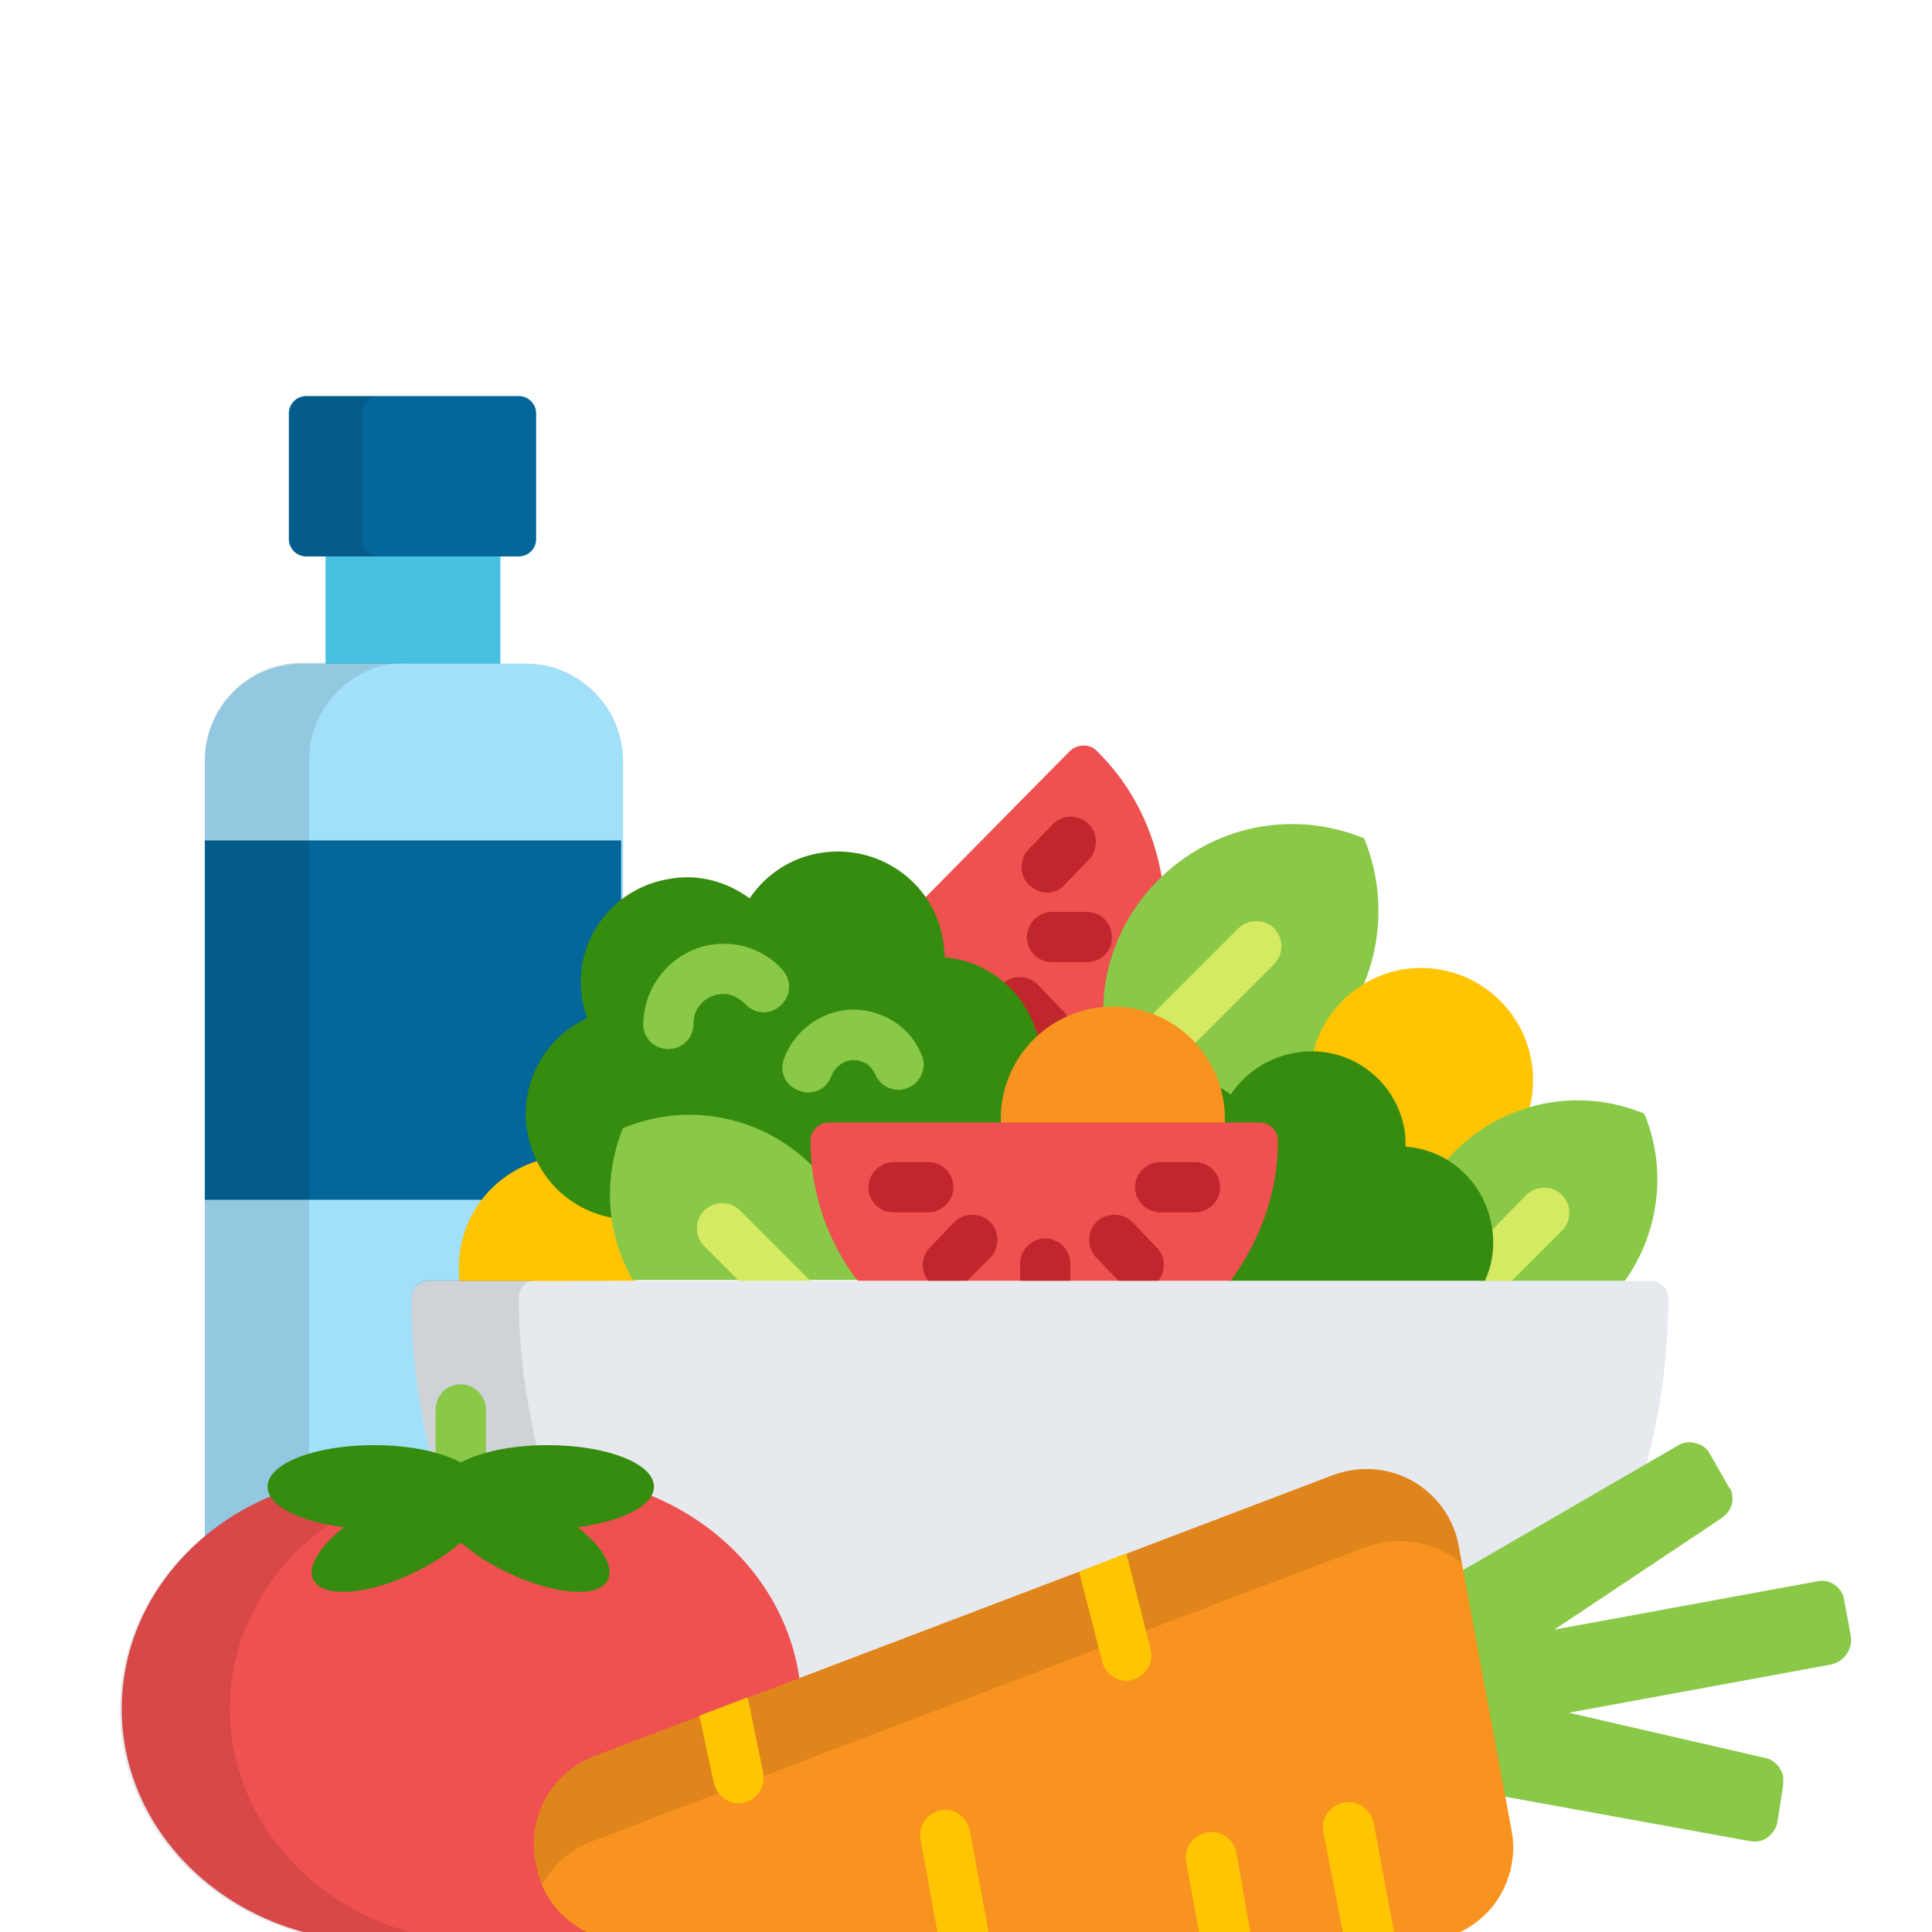 <?xml version="1.0" encoding="utf-8"?>
<!-- Generator: Adobe Illustrator 19.2.0, SVG Export Plug-In . SVG Version: 6.00 Build 0)  -->
<svg version="1.1" id="Layer_1" xmlns="http://www.w3.org/2000/svg" xmlns:xlink="http://www.w3.org/1999/xlink" x="0px" y="0px"
	 viewBox="0 0 200 200" style="enable-background:new 0 0 200 200;" xml:space="preserve">
<style type="text/css">
	.st0{fill:#48C1E1;}
	.st1{fill:#046699;}
	.st2{opacity:0.1;}
	.st3{fill:#A2DFF9;}
	.st4{opacity:0.1;enable-background:new    ;}
	.st5{fill:#EF5050;}
	.st6{fill:#C0272D;}
	.st7{fill:#89C947;}
	.st8{fill:#D5E962;}
	.st9{fill:#FFC502;}
	.st10{fill:#368C0E;}
	.st11{fill:#F7931E;}
	.st12{fill:#E6E9ED;}
</style>
<rect x="33.7" y="57.1" class="st0" width="18.1" height="12.1"/>
<path class="st1" d="M55.5,55.8c0,1-0.8,1.8-1.8,1.8h-22c-1,0-1.8-0.8-1.8-1.8v-13c0-1,0.8-1.8,1.8-1.8h22c1,0,1.8,0.8,1.8,1.8
	L55.5,55.8L55.5,55.8z"/>
<g class="st2">
	<path d="M37.5,55.8v-13c0-1,0.8-1.8,1.8-1.8h-7.5c-1,0-1.8,0.8-1.8,1.8v13c0,1,0.8,1.8,1.8,1.8h7.5C38.3,57.6,37.5,56.8,37.5,55.8z
		"/>
</g>
<path class="st3" d="M28.1,155.2c0.1,0,0.2-0.1,0.2-0.2c0-0.1,0-0.2,0-0.3c-0.2-0.3-0.2-0.5-0.2-0.8c0-1.9,4.3-4,10.7-4
	c2.1,0,4,0.2,5.8,0.7c0,0,0.1,0,0.1,0c0.1,0,0.2,0,0.2-0.1c0.1-0.1,0.1-0.2,0.1-0.3c-1.1-4.4-1.7-9-1.9-13.7c0-0.1,0-0.1,0-0.2
	c0-0.7,0-1.3,0-2c0-0.8,0.7-1.5,1.5-1.5h3.2c0.1,0,0.2,0,0.3-0.1c0.1-0.1,0.1-0.2,0.1-0.3c-0.1-0.5-0.1-0.9-0.1-1.2
	c0-4.9,3.2-9.2,7.8-10.7c0.1,0,0.2-0.1,0.2-0.2c0-0.1,0-0.2,0-0.3c-0.4-0.9-0.7-1.8-0.9-2.8c-0.8-4.7,1.7-9.4,6-11.4
	c0.2-0.1,0.2-0.3,0.2-0.4c-0.2-0.6-0.4-1.2-0.5-1.7c-0.7-3.8,0.8-7.5,3.6-9.9v-15c0-5.5-4.5-10.1-10-10.1H31.2
	c-5.5,0-10,4.5-10,10.1v80.6C23.2,157.6,25.5,156.2,28.1,155.2z"/>
<path class="st1" d="M55.7,120.5c0.1,0,0.2-0.1,0.2-0.2c0-0.1,0-0.2,0-0.3c-0.4-0.9-0.7-1.8-0.9-2.8c-0.8-4.7,1.7-9.4,6-11.4
	c0.2-0.1,0.2-0.3,0.2-0.4c-0.2-0.6-0.4-1.2-0.5-1.7c-0.7-3.8,0.8-7.5,3.6-9.9V87H21.2v37.2h29.1C51.6,122.5,53.5,121.2,55.7,120.5z"
	/>
<path class="st4" d="M32,150.8V78.7c0-5.5,4.5-10.1,10-10.1H31.2c-5.5,0-10,4.5-10,10.1v80.6c2-1.7,4.3-3.1,6.9-4.2
	c0.1,0,0.2-0.1,0.2-0.2c0-0.1,0-0.2,0-0.3c-0.2-0.3-0.2-0.5-0.2-0.8C28,152.8,29.5,151.6,32,150.8z"/>
<path class="st5" d="M97.3,97.3c0.1,0.6,0.2,1.2,0.2,1.8c0,0.2,0.1,0.3,0.3,0.3c4.5,0.4,8.2,3.6,9.3,7.9c0,0.1,0.1,0.2,0.2,0.3
	c0,0,0.1,0,0.1,0c0.1,0,0.2,0,0.2-0.1c1.8-1.7,4.1-2.7,6.6-3c0.2,0,0.3-0.2,0.3-0.3c0.2-4.9,2.2-9.5,5.6-13c0.1-0.1,0.1-0.1,0.2-0.2
	c-0.8-4.9-3-9.6-6.8-13.3c-0.7-0.7-1.9-0.7-2.7,0L95.6,93.1C96.4,94.3,97,95.7,97.3,97.3z"/>
<g>
	<path class="st6" d="M107.1,107.4c0,0.1,0.1,0.2,0.2,0.3c0,0,0.1,0,0.1,0c0.1,0,0.2,0,0.2-0.1c0.9-0.8,1.9-1.5,3-2
		c-0.1-0.4-0.3-0.8-0.7-1.1l-2.5-2.6c-1-1-2.7-1-3.7,0c0,0,0,0,0,0C105.3,103.3,106.5,105.2,107.1,107.4z"/>
	<path class="st6" d="M112.5,99.6h-3.6c-1.5,0-2.6-1.2-2.6-2.6s1.2-2.6,2.6-2.6h3.6c1.5,0,2.6,1.2,2.6,2.6
		C115.2,98.4,114,99.6,112.5,99.6z"/>
	<path class="st6" d="M108.4,92.4c-0.7,0-1.3-0.3-1.9-0.8c-1-1-1-2.7,0-3.7l2.5-2.6c1-1,2.7-1,3.7,0c1,1,1,2.7,0,3.7l-2.5,2.6
		C109.8,92.1,109.1,92.4,108.4,92.4z"/>
</g>
<path class="st7" d="M141.3,87c0-0.1-0.1-0.2-0.1-0.2c-0.1-0.1-0.1-0.1-0.2-0.1c-7.3-2.9-15.5-1.2-21.1,4.4
	c-3.7,3.7-5.7,8.6-5.7,13.6c0.4,0,0.7-0.1,1.1-0.1c5.4,0,10,3.9,11,9.1c4-0.6,7.7-2.5,10.7-5.5C142.5,102.6,144.2,94.3,141.3,87z"/>
<path class="st8" d="M131.9,96.1c-1-1-2.7-1-3.7,0l-9.1,9.1c1.7,0.6,3.2,1.7,4.4,3l8.4-8.4C132.9,98.8,132.9,97.1,131.9,96.1z"/>
<g>
	<path class="st9" d="M145.1,117.1c0.1,0.5,0.1,1.1,0.1,1.6c0,0.2,0.1,0.3,0.3,0.3c1.4,0.1,2.8,0.6,4,1.3c0.1,0,0.1,0,0.2,0
		c0.1,0,0.2,0,0.3-0.1c0.3-0.3,0.6-0.6,0.8-0.9c2.1-2.1,4.7-3.6,7.5-4.5c0.3-1,0.4-2,0.4-3c0-6.4-5.2-11.6-11.6-11.6
		c-5.4,0-10,3.8-11.2,8.9C140.5,109.3,144.3,112.6,145.1,117.1z"/>
	<path class="st9" d="M65.9,132.6c-1.2-2.1-1.9-4.4-2.2-6.7c-3.4-0.6-6.3-2.7-7.8-5.8c-4.9,1.4-8.4,5.8-8.4,11.2
		c0,0.5,0,0.9,0.1,1.4L65.9,132.6L65.9,132.6L65.9,132.6z"/>
</g>
<path class="st7" d="M154.1,126.9c0.3,2,0.1,3.9-0.8,5.7h14.9c3.5-4.9,4.4-11.4,2.1-17.1c0-0.1-0.1-0.1-0.1-0.2
	c-0.1-0.1-0.1-0.1-0.2-0.1c-6.7-2.7-14.3-1.1-19.4,4c-0.4,0.4-0.7,0.8-1.1,1.2C151.9,121.7,153.6,124.1,154.1,126.9z"/>
<path class="st8" d="M153.3,132.6h3.2l5.2-5.2c1-1,1-2.7,0-3.7c-1-1-2.7-1-3.7,0l-3.8,3.9C154.4,129.3,154.1,131,153.3,132.6z"/>
<path class="st10" d="M107.5,107.6c-1.1-4.7-5-8.1-9.7-8.5c0-0.6-0.1-1.2-0.2-1.9c-1-5.9-6.7-9.9-12.7-8.9c-3.1,0.5-5.7,2.3-7.3,4.7
	c-2.3-1.7-5.3-2.6-8.4-2c-6,1-10,6.7-8.9,12.6c0.1,0.6,0.3,1.2,0.5,1.8c-4.4,2-7.1,6.8-6.2,11.8c0.8,4.7,4.5,8.2,9,8.9
	c-0.4-3-0.1-6.1,1.1-9c0,0,0-0.1,0.1-0.1c0,0,0,0,0.1,0c2.1-0.8,4.3-1.3,6.5-1.3c4.7,0,9.1,1.8,12.5,5.2c0.2,0.2,0.5,0.5,0.7,0.7
	c-0.2-1.2-0.3-2.4-0.3-3.7c0-0.9,0.7-1.5,1.5-1.5h18.3c0-0.2,0-0.5,0-0.7C104.1,112.6,105.4,109.7,107.5,107.6z"/>
<g>
	<path class="st7" d="M69.2,108.6C69.1,108.6,69.1,108.6,69.2,108.6c-1.5,0-2.7-1.2-2.6-2.7c0.1-4.5,3.8-8.2,8.3-8.2
		c0,0,0.1,0,0.1,0c2.3,0,4.5,1,6,2.7c1,1.1,0.9,2.7-0.2,3.7c-1.1,1-2.7,0.9-3.7-0.2c-0.6-0.6-1.4-1-2.2-1c-1.7,0-3.1,1.3-3.1,3
		C71.8,107.5,70.6,108.6,69.2,108.6z"/>
	<path class="st7" d="M83.6,113.1c-0.3,0-0.6-0.1-0.9-0.2c-1.4-0.5-2.1-2-1.5-3.4c1.5-3.9,5.9-6,9.8-4.5c2,0.7,3.6,2.2,4.4,4.2
		c0.6,1.3-0.1,2.9-1.4,3.4c-1.3,0.6-2.9-0.1-3.4-1.4c-0.3-0.6-0.7-1.1-1.4-1.3c-1.2-0.5-2.6,0.2-3.1,1.4
		C85.7,112.5,84.7,113.1,83.6,113.1z"/>
</g>
<path class="st10" d="M126.5,116.5L126.5,116.5C126.4,116.5,126.4,116.5,126.5,116.5l3.4,0.1c1,0,1.9,0.8,1.9,1.9
	c0,5.3-1.7,10.2-4.6,14.1h26.5c0.8-1.7,1.1-3.7,0.7-5.8c-0.8-4.5-4.5-7.8-8.9-8.1c0-0.6,0-1.1-0.1-1.7c-0.9-5.4-6-9-11.4-8
	c-2.8,0.5-5.1,2.1-6.6,4.3c-0.5-0.4-1-0.7-1.5-0.9c0.3,1.1,0.5,2.2,0.5,3.4C126.5,116,126.5,116.2,126.5,116.5z"/>
<path class="st11" d="M126.8,116.5c0-0.2,0-0.5,0-0.7c0-6.4-5.2-11.6-11.6-11.6c-6.4,0-11.6,5.2-11.6,11.6c0,0.2,0,0.5,0,0.7H126.8z
	"/>
<path class="st7" d="M84.1,120.7c-5.1-5.1-12.7-6.7-19.4-4c-0.1,0-0.1,0.1-0.2,0.1c-0.1,0.1-0.1,0.1-0.1,0.2
	c-2,5.2-1.6,10.8,1.1,15.5h23.8c-2.4-3.2-4-7-4.6-11.2C84.5,121.2,84.3,121,84.1,120.7z"/>
<path class="st8" d="M76.5,132.6h7.4l-7.3-7.3c-1-1-2.7-1-3.7,0c-1,1-1,2.7,0,3.7L76.5,132.6z"/>
<path class="st5" d="M127.4,132.6c3-4.1,4.9-9.1,4.9-14.5c0-1-0.8-1.9-1.9-1.9H85.8c-1,0-1.9,0.8-1.9,1.9c0,5.4,1.8,10.5,4.9,14.5
	H127.4z"/>
<g>
	<path class="st6" d="M110.8,132.6v-1.8c0-1.4-1.2-2.6-2.6-2.6s-2.6,1.2-2.6,2.6v1.8H110.8z"/>
	<path class="st6" d="M115.8,132.6h4.1c0.8-1,0.8-2.6-0.2-3.5l-2.5-2.6c-1-1-2.7-1-3.7,0c-1,1-1,2.7,0,3.7L115.8,132.6z"/>
	<path class="st6" d="M100.1,132.6l2.4-2.4c1-1,1-2.7,0-3.7c-1-1-2.7-1-3.7,0l-2.5,2.6c-1,1-1,2.5-0.2,3.5L100.1,132.6L100.1,132.6z
		"/>
	<path class="st6" d="M96.1,125.5h-3.6c-1.5,0-2.6-1.2-2.6-2.6c0-1.4,1.2-2.6,2.6-2.6h3.6c1.5,0,2.6,1.2,2.6,2.6
		C98.7,124.3,97.5,125.5,96.1,125.5z"/>
	<path class="st6" d="M123.7,125.5h-3.6c-1.4,0-2.6-1.2-2.6-2.6c0-1.4,1.2-2.6,2.6-2.6h3.6c1.5,0,2.6,1.2,2.6,2.6
		C126.3,124.3,125.2,125.5,123.7,125.5z"/>
</g>
<path class="st12" d="M44.9,150.7C45,150.7,45,150.7,44.9,150.7c0.2,0,0.2,0,0.3-0.1c0.1-0.1,0.1-0.2,0.1-0.3v-4.4
	c0-1.3,1-2.3,2.3-2.3c1.3,0,2.3,1,2.3,2.3v4.4c0,0.1,0.1,0.2,0.1,0.3c0.1,0,0.1,0.1,0.2,0.1c0,0,0.1,0,0.1,0c1.8-0.5,4-0.8,6.3-0.8
	c6.4,0,10.7,2.1,10.7,4c0,0.2-0.1,0.5-0.2,0.8c0,0.1-0.1,0.2,0,0.3c0,0.1,0.1,0.2,0.2,0.2c8.2,3.4,13.9,10.5,15.1,18.6
	c0,0.1,0.1,0.2,0.2,0.3c0.1,0,0.1,0,0.2,0c0,0,0.1,0,0.1,0l55.3-21c1.1-0.4,2.2-0.6,3.3-0.6c1.6,0,3.2,0.4,4.6,1.2
	c2.4,1.4,4.1,3.7,4.6,6.4l0.5,2.6c0,0.1,0.1,0.2,0.2,0.3c0,0,0.1,0,0.1,0c0.1,0,0.1,0,0.2,0l18.6-11c1.6-5.7,2.4-11.6,2.4-17.6
	c0-1-0.8-1.8-1.8-1.8H44.4c-1,0-1.8,0.8-1.8,1.8c0,5.6,0.7,11,2,16.3C44.7,150.6,44.8,150.7,44.9,150.7z"/>
<path class="st4" d="M44.9,150.7C45,150.7,45,150.7,44.9,150.7c0.2,0,0.2,0,0.3-0.1c0.1-0.1,0.1-0.2,0.1-0.3v-4.4
	c0-1.3,1-2.3,2.3-2.3c1.3,0,2.3,1,2.3,2.3v4.4c0,0.1,0.1,0.2,0.1,0.3c0.1,0,0.1,0.1,0.2,0.1c0,0,0.1,0,0.1,0
	c1.6-0.4,3.4-0.7,5.3-0.8c-1.2-5.1-1.9-10.3-1.9-15.6c0-1,0.8-1.8,1.8-1.8H44.4c-1,0-1.8,0.8-1.8,1.8c0,5.6,0.7,11,2,16.3
	C44.7,150.6,44.8,150.7,44.9,150.7z"/>
<path class="st7" d="M47.7,151.9c0.7-0.4,1.6-0.8,2.6-1v-5c0-1.4-1.2-2.6-2.6-2.6c-1.5,0-2.6,1.2-2.6,2.6v5
	C46.1,151.2,46.9,151.5,47.7,151.9z"/>
<path class="st5" d="M74.5,200.6l-9.5,0h0c-4.5,0-8.4-3.2-9.2-7.6l-0.1-0.5c-0.8-4.4,1.6-8.8,5.9-10.4l21.2-8
	c-1.1-8.7-7.2-16-15.7-19.4c-0.8,1.4-3.6,2.6-7.3,3c-0.1,0-0.3,0.1-0.3,0.3c0,0.1,0,0.3,0.1,0.4c1.9,1.5,3.1,3.1,3.2,4.3
	c0,0.4-0.1,0.8-0.3,1c-0.4,0.5-1.3,0.8-2.5,0.8c0,0,0,0,0,0c-2.4,0-5.6-1-8.5-2.6c-1.3-0.7-2.5-1.5-3.5-2.4
	c-0.1-0.1-0.1-0.1-0.2-0.1c-0.1,0-0.2,0-0.2,0.1c-1,0.8-2.2,1.6-3.5,2.4c-3,1.7-6.2,2.6-8.5,2.6c-1.2,0-2.1-0.3-2.5-0.8
	c-0.3-0.3-0.4-0.6-0.3-1c0.1-1.2,1.3-2.8,3.2-4.3c0.1-0.1,0.2-0.2,0.1-0.4c0-0.1-0.2-0.2-0.3-0.3c-3.7-0.4-6.5-1.6-7.3-3
	c-9.3,3.7-15.9,12.2-15.9,22.2c0,13.3,11.8,24.1,26.3,24.1h36.4C75.4,201,75.1,200.9,74.5,200.6z"/>
<path class="st4" d="M23.8,176.9c0-7.9,4.1-14.9,10.6-19.3c-3-0.5-5.3-1.6-6.1-2.8c-9.3,3.7-15.9,12.2-15.9,22.2
	c0,13.3,11.8,24.1,26.3,24.1H50C35.5,201,23.8,190.2,23.8,176.9z"/>
<path class="st10" d="M67.7,153.9c0-2.4-4.9-4.3-11-4.3c-3.7,0-7,0.7-9,1.8c-2-1.1-5.3-1.8-9-1.8c-6.1,0-11,1.9-11,4.3
	c0,2,3.3,3.6,7.9,4.2c-2.8,2.2-4.1,4.6-2.9,5.8c1.5,1.7,6.7,0.9,11.5-1.8c1.4-0.8,2.6-1.6,3.5-2.4c1,0.8,2.2,1.7,3.5,2.4
	c4.9,2.7,10,3.5,11.5,1.8c1.1-1.3-0.1-3.6-2.9-5.8C64.3,157.5,67.7,155.9,67.7,153.9z"/>
<path class="st7" d="M191.6,169.4l-0.7-3.8c-0.2-1.3-1.5-2.2-2.8-1.9l-27.2,5l17.4-11.6c0.8-0.6,1.2-1.5,1-2.4
	c0-0.3-0.1-0.5-0.3-0.7l-2-3.5c-0.3-0.6-0.9-1-1.5-1.1c-0.6-0.2-1.3-0.1-1.9,0.3L151,162.8l4.3,23.1l25.9,4.7c0.6,0.1,1.3,0,1.8-0.4
	c0.5-0.4,0.9-1,1-1.6l0.6-3.9c0-0.3,0-0.5,0-0.8c-0.2-0.9-0.9-1.7-1.8-1.9l-20.4-4.7l27.2-5C190.9,172,191.8,170.7,191.6,169.4z"/>
<path class="st11" d="M55.5,193.1c0.8,4.6,4.9,7.9,9.5,7.9l81.9,0c2.9,0,5.6-1.3,7.5-3.5c1.8-2.2,2.6-5.1,2.1-7.9L151,160
	c-0.5-2.8-2.3-5.3-4.8-6.7c-2.5-1.4-5.5-1.6-8.2-0.6l-76.5,29.1c-4.4,1.7-6.9,6.2-6.1,10.8L55.5,193.1z"/>
<g class="st2">
	<path d="M55.5,193.1c0.1,0.7,0.3,1.4,0.6,2c1.1-2,2.9-3.6,5.2-4.5l79.9-30.4c2.8-1.1,6-0.8,8.6,0.6c0.6,0.3,1.1,0.7,1.5,1.1
		L151,160c-0.5-2.8-2.3-5.3-4.8-6.7c-2.5-1.4-5.5-1.6-8.2-0.6l-76.5,29.1c-4.4,1.7-6.9,6.2-6.1,10.8L55.5,193.1z"/>
</g>
<g>
	<path class="st9" d="M142.2,188.7c-0.3-1.4-1.7-2.4-3.1-2.1c-1.4,0.3-2.4,1.6-2.1,3.1l2.2,11.3l5.3,0L142.2,188.7z"/>
	<path class="st9" d="M128,191.8c-0.3-1.4-1.6-2.4-3.1-2.1c-1.4,0.3-2.4,1.6-2.1,3.1l1.5,8.2l5.3,0L128,191.8z"/>
	<path class="st9" d="M114.1,172c0.3,1.2,1.4,2,2.5,2c0.2,0,0.4,0,0.6-0.1c1.4-0.4,2.3-1.8,1.9-3.2l-2.5-9.9l-4.9,1.9L114.1,172z"/>
	<path class="st9" d="M100.4,189.5c-0.3-1.4-1.6-2.4-3-2.1c-1.4,0.3-2.4,1.6-2.1,3l1.9,10.5l5.3,0L100.4,189.5z"/>
	<path class="st9" d="M73.9,184.6c0.3,1.2,1.4,2.1,2.6,2.1c0.2,0,0.4,0,0.5-0.1c1.4-0.3,2.3-1.7,2-3.1l-1.6-7.8l-5,1.9L73.9,184.6z"
		/>
</g>
</svg>

